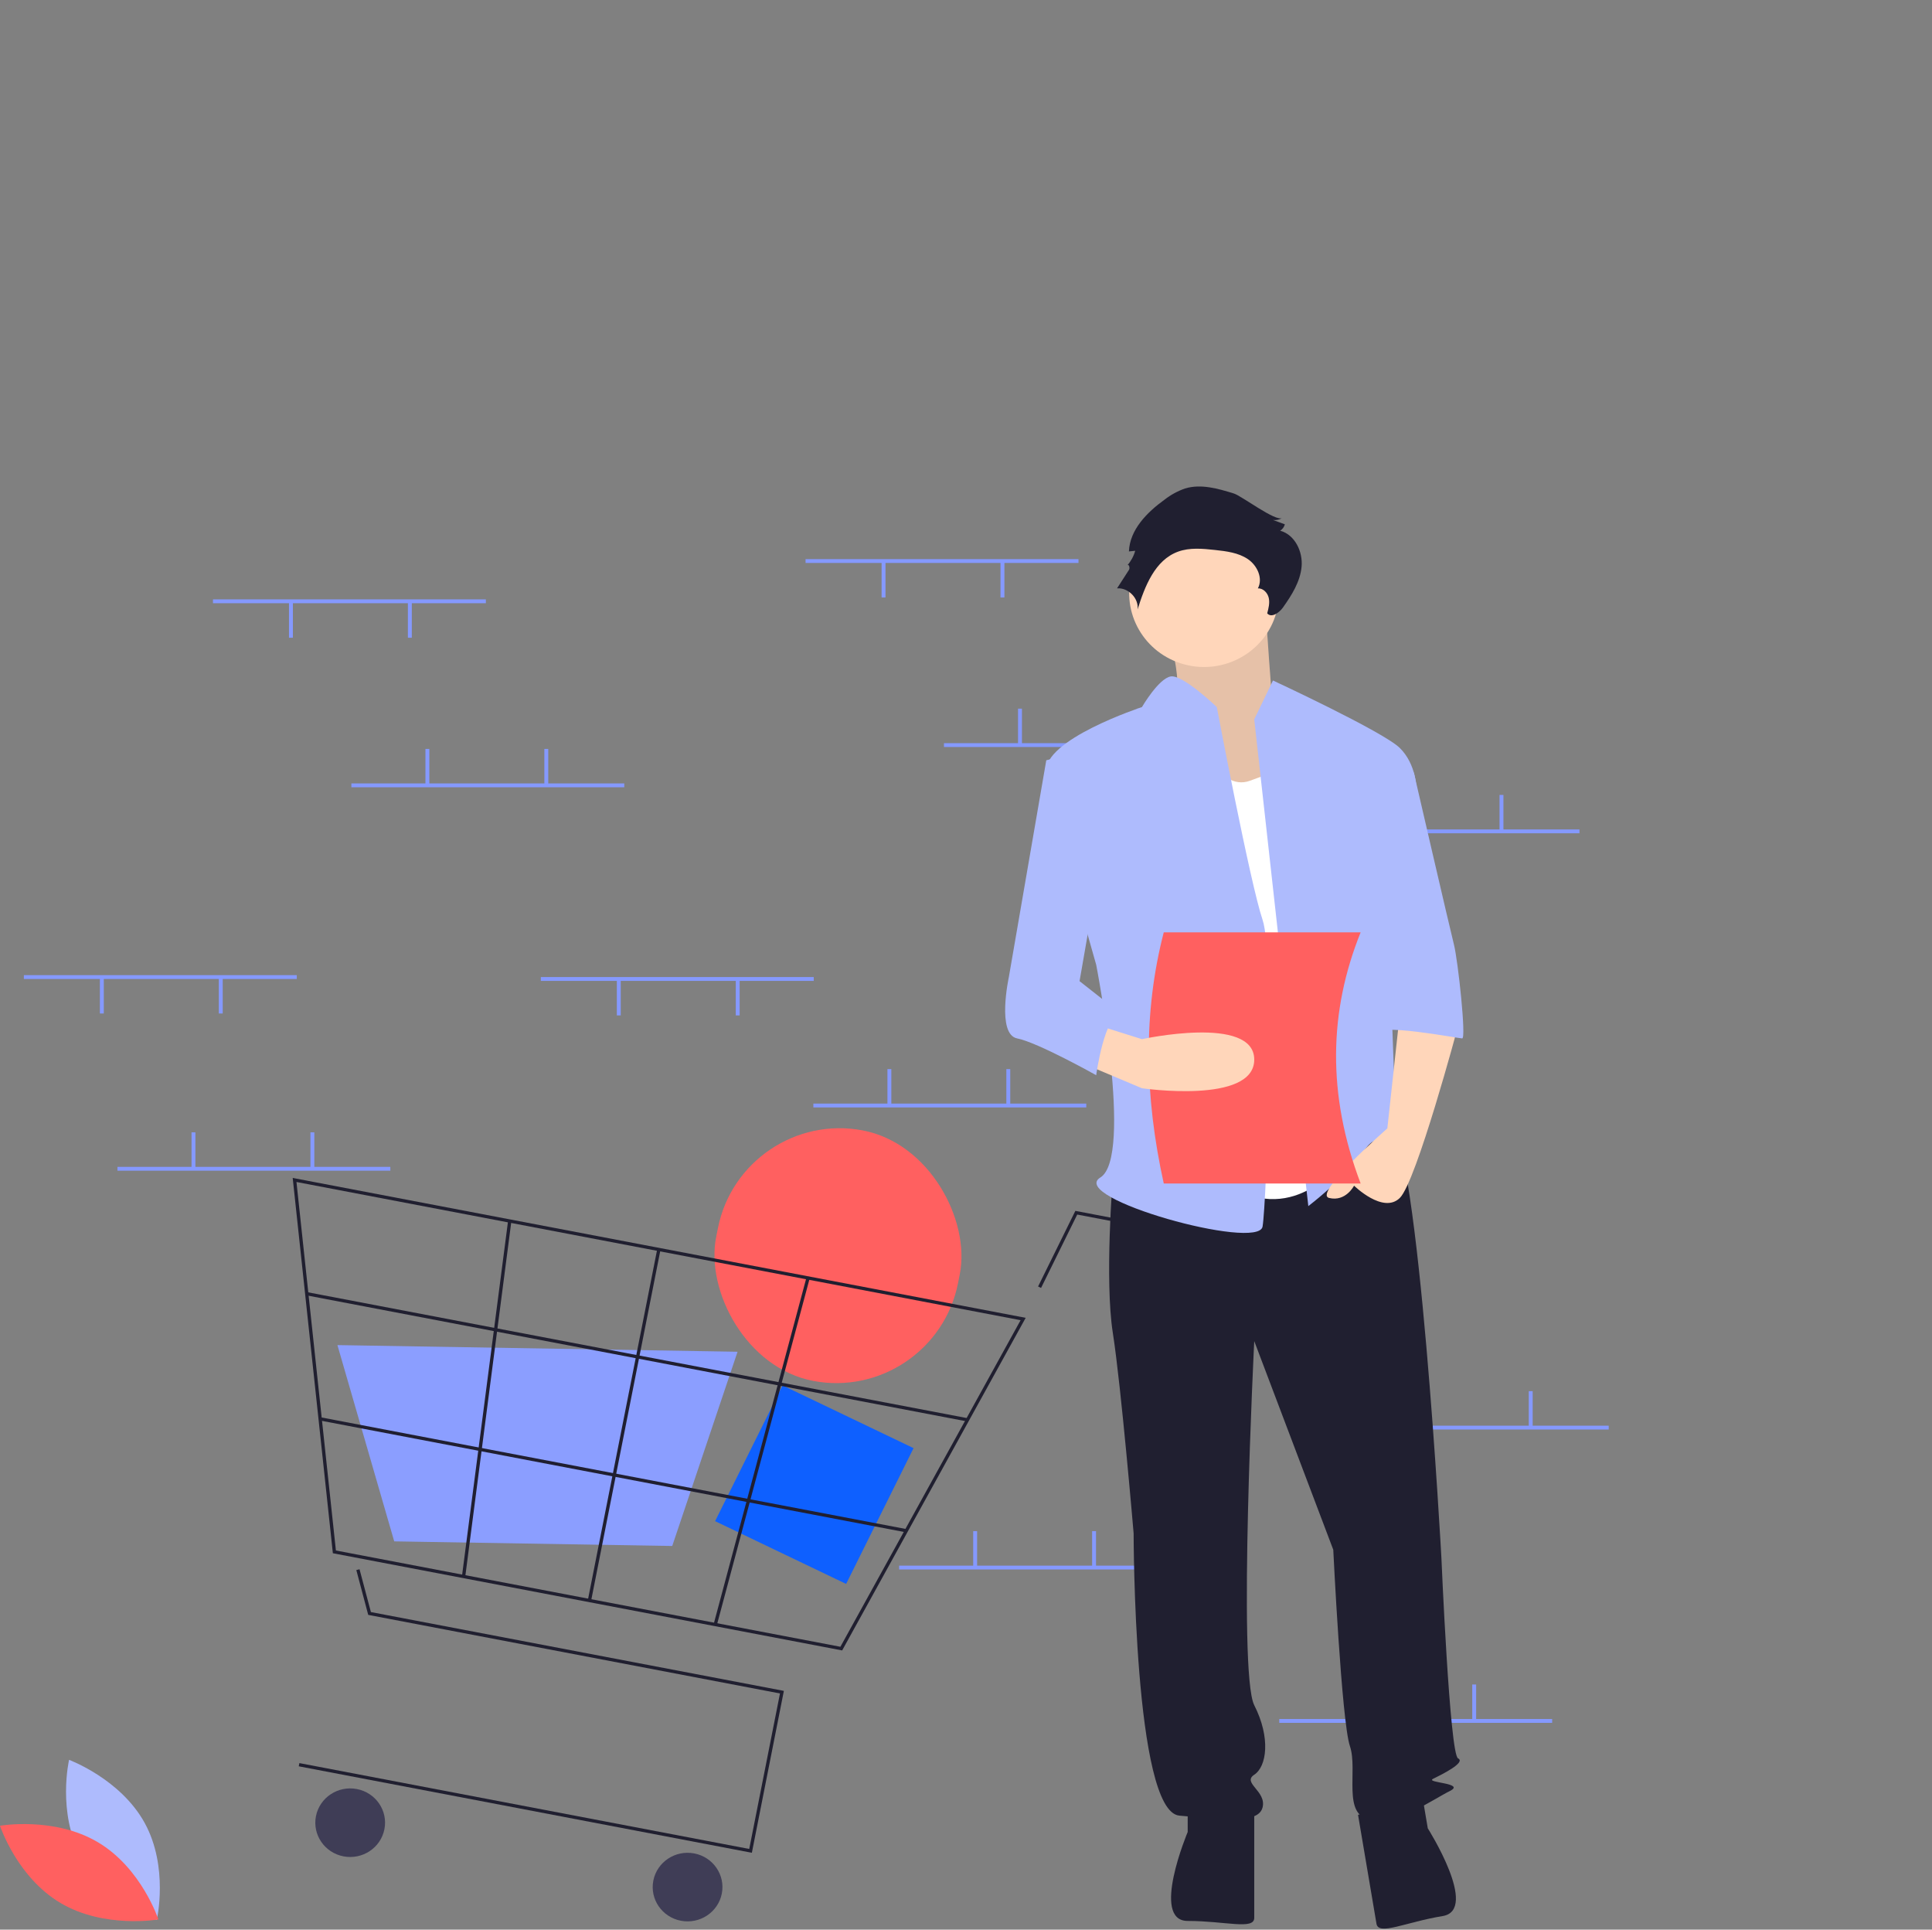 <svg width="720" height="719" viewBox="0 0 720 719" fill="none" xmlns="http://www.w3.org/2000/svg">
<rect x="0" y="0" width="720" height="719" fill="#808080" stroke="none"/>
<rect width="54.138" height="56.469" transform="matrix(0.902 0.432 -0.445 0.896 291.625 516.202)" fill="#0E60FF"/>
<rect width="91.793" height="95.145" rx="45.897" transform="matrix(0.982 0.187 -0.194 0.981 276.447 412.621)" fill="#FF6060"/>
<path d="M30.246 691.83C39.275 708.296 58.437 715.364 58.437 715.364C58.437 715.364 62.961 695.737 53.932 679.271C44.903 662.806 25.741 655.738 25.741 655.738C25.741 655.738 21.217 675.365 30.246 691.83Z" fill="#AEBBFD"/>
<path d="M36.452 686.414C52.752 696.057 59.03 715.212 59.03 715.212C59.03 715.212 38.879 718.732 22.579 709.088C6.278 699.445 0 680.29 0 680.29C0 680.29 20.151 676.77 36.452 686.414Z" fill="#FF6060"/>
<path d="M401.915 208.333H300.21V209.762H401.915V208.333Z" fill="#8599FF"/>
<path d="M374.31 209.405H372.857V222.62H374.31V209.405Z" fill="#8599FF"/>
<path d="M329.996 209.405H328.543V222.62H329.996V209.405Z" fill="#8599FF"/>
<path d="M453.495 276.911H351.79V278.34H453.495V276.911Z" fill="#8599FF"/>
<path d="M380.848 264.053H379.395V277.269H380.848V264.053Z" fill="#8599FF"/>
<path d="M425.162 264.053H423.71V277.269H425.162V264.053Z" fill="#8599FF"/>
<path d="M588.618 309.057H486.913V310.486H588.618V309.057Z" fill="#8599FF"/>
<path d="M515.971 296.199H514.518V309.415H515.971V296.199Z" fill="#8599FF"/>
<path d="M560.285 296.199H558.832V309.415H560.285V296.199Z" fill="#8599FF"/>
<path d="M578.447 640.519H476.742V641.947H578.447V640.519Z" fill="#8599FF"/>
<path d="M505.801 627.66H504.348V640.876H505.801V627.66Z" fill="#8599FF"/>
<path d="M550.114 627.66H548.661V640.876H550.114V627.66Z" fill="#8599FF"/>
<path d="M404.821 411.21H303.116V412.639H404.821V411.21Z" fill="#8599FF"/>
<path d="M332.175 398.352H330.722V411.567H332.175V398.352Z" fill="#8599FF"/>
<path d="M376.49 398.352H375.037V411.567H376.49V398.352Z" fill="#8599FF"/>
<path d="M436.786 583.37H335.081V584.798H436.786V583.37Z" fill="#8599FF"/>
<path d="M364.14 570.511H362.687V583.727H364.14V570.511Z" fill="#8599FF"/>
<path d="M408.454 570.511H407.001V583.727H408.454V570.511Z" fill="#8599FF"/>
<path d="M599.515 531.222H497.81V532.65H599.515V531.222Z" fill="#8599FF"/>
<path d="M526.868 518.363H525.415V531.579H526.868V518.363Z" fill="#8599FF"/>
<path d="M571.182 518.363H569.729V531.579H571.182V518.363Z" fill="#8599FF"/>
<path d="M280.197 690.363L111.336 658.142L111.572 656.947L279.218 688.937L290.674 630.999L137.224 601.719L132.789 585.025L133.986 584.718L138.224 600.67L292.125 630.036L280.197 690.363Z" fill="#201F30"/>
<path d="M128.024 691.697C135.068 693.042 141.89 688.516 143.259 681.588C144.629 674.661 140.029 667.955 132.984 666.611C125.939 665.267 119.118 669.793 117.748 676.72C116.378 683.648 120.979 690.353 128.024 691.697Z" fill="#3F3D56"/>
<path d="M253.758 715.689C260.803 717.034 267.624 712.508 268.994 705.58C270.364 698.653 265.763 691.947 258.718 690.603C251.674 689.259 244.852 693.785 243.483 700.712C242.113 707.64 246.713 714.345 253.758 715.689Z" fill="#3F3D56"/>
<path d="M455.585 472.801C459.946 473.633 464.169 470.831 465.017 466.543C465.865 462.254 463.017 458.103 458.656 457.271C454.295 456.439 450.072 459.241 449.224 463.529C448.376 467.818 451.224 471.969 455.585 472.801Z" fill="#3F3D56"/>
<path d="M313.847 614.967L124.047 578.75L109.079 438.913L382.241 491.037L381.839 491.766L313.847 614.967ZM125.181 577.727L313.192 613.602L380.349 491.915L110.485 440.421L125.181 577.727Z" fill="#201F30"/>
<path d="M250.524 576.047L146.915 574.327L125.748 501.198L274.863 503.674L274.72 504.1L250.524 576.047Z" fill="#8B9EFF"/>
<path d="M387.976 479.893L386.862 479.363L400.753 451.181L447.385 460.079L447.148 461.274L401.452 452.555L387.976 479.893Z" fill="#201F30"/>
<path d="M360.678 528.45L114.437 481.464L114.201 482.658L360.442 529.645L360.678 528.45Z" fill="#201F30"/>
<path d="M337.875 569.77L119.428 528.087L119.192 529.281L337.639 570.964L337.875 569.77Z" fill="#201F30"/>
<path d="M246.146 465.687L244.931 465.455L219.067 596.261L220.282 596.493L246.146 465.687Z" fill="#201F30"/>
<path d="M300.543 476.028L265.959 605.167L267.156 605.477L301.74 476.338L300.543 476.028Z" fill="#201F30"/>
<path d="M190.574 455.043L189.347 454.89L172.152 587.35L173.38 587.504L190.574 455.043Z" fill="#201F30"/>
<path d="M432.545 226.884C432.545 226.884 443.165 256.605 436.63 261.178C430.095 265.75 458.686 303.093 458.686 303.093L492.996 293.948L474.208 262.702C474.208 262.702 471.757 231.456 471.757 226.884C471.757 222.311 432.545 226.884 432.545 226.884Z" fill="#FFD6BA"/>
<path opacity="0.1" d="M432.545 226.884C432.545 226.884 443.165 256.605 436.63 261.178C430.095 265.75 458.686 303.093 458.686 303.093L492.996 293.948L474.208 262.702C474.208 262.702 471.757 231.456 471.757 226.884C471.757 222.311 432.545 226.884 432.545 226.884Z" fill="black"/>
<path d="M414.72 438.746C414.72 438.746 411.62 476.851 414.72 496.665C417.82 516.48 422.47 571.351 422.47 571.351C422.47 571.351 422.47 674.995 439.52 676.52C456.571 678.044 468.971 679.568 470.521 673.471C472.071 667.375 462.771 664.326 467.421 661.278C472.071 658.229 473.621 647.56 467.421 635.367C461.221 623.173 467.421 499.714 467.421 499.714L496.871 577.447C496.871 577.447 499.971 641.463 503.071 650.608C506.171 659.754 499.971 676.52 510.821 678.044C521.672 679.568 534.072 670.423 540.272 667.375C546.472 664.326 530.972 664.326 534.072 662.802C537.172 661.278 546.472 656.705 543.372 655.181C540.272 653.657 537.172 580.496 537.172 580.496C537.172 580.496 528.647 424.266 517.797 418.17C506.946 412.073 499.971 422.574 499.971 422.574L414.72 438.746Z" fill="#201F30"/>
<path d="M442.62 670.423V682.616C442.62 682.616 428.67 715.762 442.62 715.762C456.57 715.762 467.42 719.197 467.42 714.624V673.471L442.62 670.423Z" fill="#201F30"/>
<path d="M530.057 669.218L532.093 681.246C532.093 681.246 551.39 711.694 537.629 713.943C523.867 716.191 513.738 721.328 512.974 716.817L506.102 676.221L530.057 669.218Z" fill="#201F30"/>
<path d="M441.284 247.539C456.136 251.573 471.508 243.003 475.618 228.399C479.727 213.795 471.019 198.686 456.167 194.652C441.315 190.619 425.944 199.189 421.834 213.793C417.724 228.397 426.432 243.506 441.284 247.539Z" fill="#FFD6BA"/>
<path d="M445.721 272.609C445.721 272.609 453.471 295.472 465.871 290.9L478.271 286.327L499.972 432.649C499.972 432.649 482.921 457.036 458.121 441.794C433.32 426.553 445.721 272.609 445.721 272.609Z" fill="white"/>
<path d="M467.421 268.037L474.396 253.557C474.396 253.557 515.472 272.609 521.672 278.706C527.872 284.803 527.872 293.948 527.872 293.948L517.022 332.053C517.022 332.053 520.122 415.883 520.122 418.931C520.122 421.98 530.972 438.746 523.222 432.649C515.472 426.552 513.922 420.456 507.722 429.601C501.521 438.746 487.571 449.415 487.571 449.415L467.421 268.037Z" fill="#AEBBFD"/>
<path d="M521.672 377.779L517.022 420.456C517.022 420.456 489.121 444.843 495.321 446.367C501.521 447.891 504.621 441.794 504.621 441.794C504.621 441.794 515.472 452.464 521.672 446.367C527.872 440.27 543.372 382.351 543.372 382.351L521.672 377.779Z" fill="#FFD6BA"/>
<path d="M459.817 183.879C453.914 182.051 447.563 180.215 441.648 182.009C438.889 182.966 436.311 184.368 434.02 186.156C427.412 190.913 421.027 197.421 420.72 205.465L423.06 205.229C422.493 207.244 421.477 209.111 420.087 210.693C420.623 209.924 421.233 211.569 420.724 212.357L416.285 219.23C420.498 218.89 424.47 222.974 423.936 227.096C426.655 218.451 430.388 208.704 439.016 205.553C443.367 203.963 448.179 204.424 452.791 204.925C457.046 205.388 461.49 205.934 465.021 208.313C468.552 210.691 470.771 215.518 468.771 219.241C470.741 219.12 472.407 220.9 472.83 222.795C473.254 224.691 472.751 226.656 472.252 228.534C473.794 230.388 476.722 228.334 478.116 226.368C481.39 221.755 484.552 216.756 485.064 211.155C485.577 205.553 482.592 199.256 477.084 197.741C477.956 197.2 478.581 196.347 478.825 195.362L474.388 193.75C475.586 193.903 476.802 193.641 477.826 193.009C475.446 194.488 462.737 184.784 459.817 183.879Z" fill="#201F30"/>
<path d="M453.471 263.464C453.471 263.464 440.853 251.305 436.312 252.05C431.77 252.795 425.57 263.464 425.57 263.464C425.57 263.464 388.37 275.658 389.92 287.851C391.47 300.045 408.52 359.488 408.52 359.488C408.52 359.488 422.47 431.125 410.07 438.746C397.67 446.367 468.971 466.181 470.521 457.036C472.071 447.891 475.171 356.44 470.521 342.722C465.871 329.004 453.471 263.464 453.471 263.464Z" fill="#AEBBFD"/>
<path d="M507.722 287.851H526.888C526.888 287.851 540.272 345.77 541.822 351.867C543.372 357.964 546.472 386.924 544.922 386.924C543.372 386.924 512.372 380.827 512.372 385.399L507.722 287.851Z" fill="#AEBBFD"/>
<path d="M507.072 440.98H433.699C426.539 408.591 425.941 377.298 433.699 347.4H507.072C495.232 376.76 494.492 407.839 507.072 440.98Z" fill="#FF6060"/>
<path d="M403.87 396.347L425.57 405.492C425.57 405.492 467.421 411.589 467.421 394.823C467.421 378.057 425.57 387.202 425.57 387.202L411.619 382.816L403.87 396.347Z" fill="#FFD6BA"/>
<path d="M408.519 278.706L389.919 283.279L375.969 364.061C375.969 364.061 371.319 385.399 379.069 386.924C386.819 388.448 408.519 400.641 408.519 400.641C408.519 400.641 411.619 377.778 417.819 377.778L402.319 365.585L411.619 312.238L408.519 278.706Z" fill="#AEBBFD"/>
<path d="M145.473 434.784H43.768V436.213H145.473V434.784Z" fill="#8599FF"/>
<path d="M72.827 421.925H71.374V435.141H72.827V421.925Z" fill="#8599FF"/>
<path d="M117.142 421.925H115.689V435.141H117.142V421.925Z" fill="#8599FF"/>
<path d="M181.07 223.335H79.365V224.764H181.07V223.335Z" fill="#8599FF"/>
<path d="M153.465 224.406H152.012V237.622H153.465V224.406Z" fill="#8599FF"/>
<path d="M109.151 224.406H107.698V237.622H109.151V224.406Z" fill="#8599FF"/>
<path d="M303.255 364.063H201.55V365.491H303.255V364.063Z" fill="#8599FF"/>
<path d="M275.649 365.134H274.197V378.35H275.649V365.134Z" fill="#8599FF"/>
<path d="M231.335 365.134H229.882V378.35H231.335V365.134Z" fill="#8599FF"/>
<path d="M110.604 363.348H8.899V364.777H110.604V363.348Z" fill="#8599FF"/>
<path d="M82.998 364.42H81.545V377.635H82.998V364.42Z" fill="#8599FF"/>
<path d="M38.683 364.42H37.23V377.635H38.683V364.42Z" fill="#8599FF"/>
<path d="M232.649 291.913H130.944V293.341H232.649V291.913Z" fill="#8599FF"/>
<path d="M160.003 279.054H158.55V292.27H160.003V279.054Z" fill="#8599FF"/>
<path d="M204.318 279.054H202.865V292.27H204.318V279.054Z" fill="#8599FF"/>
</svg>
